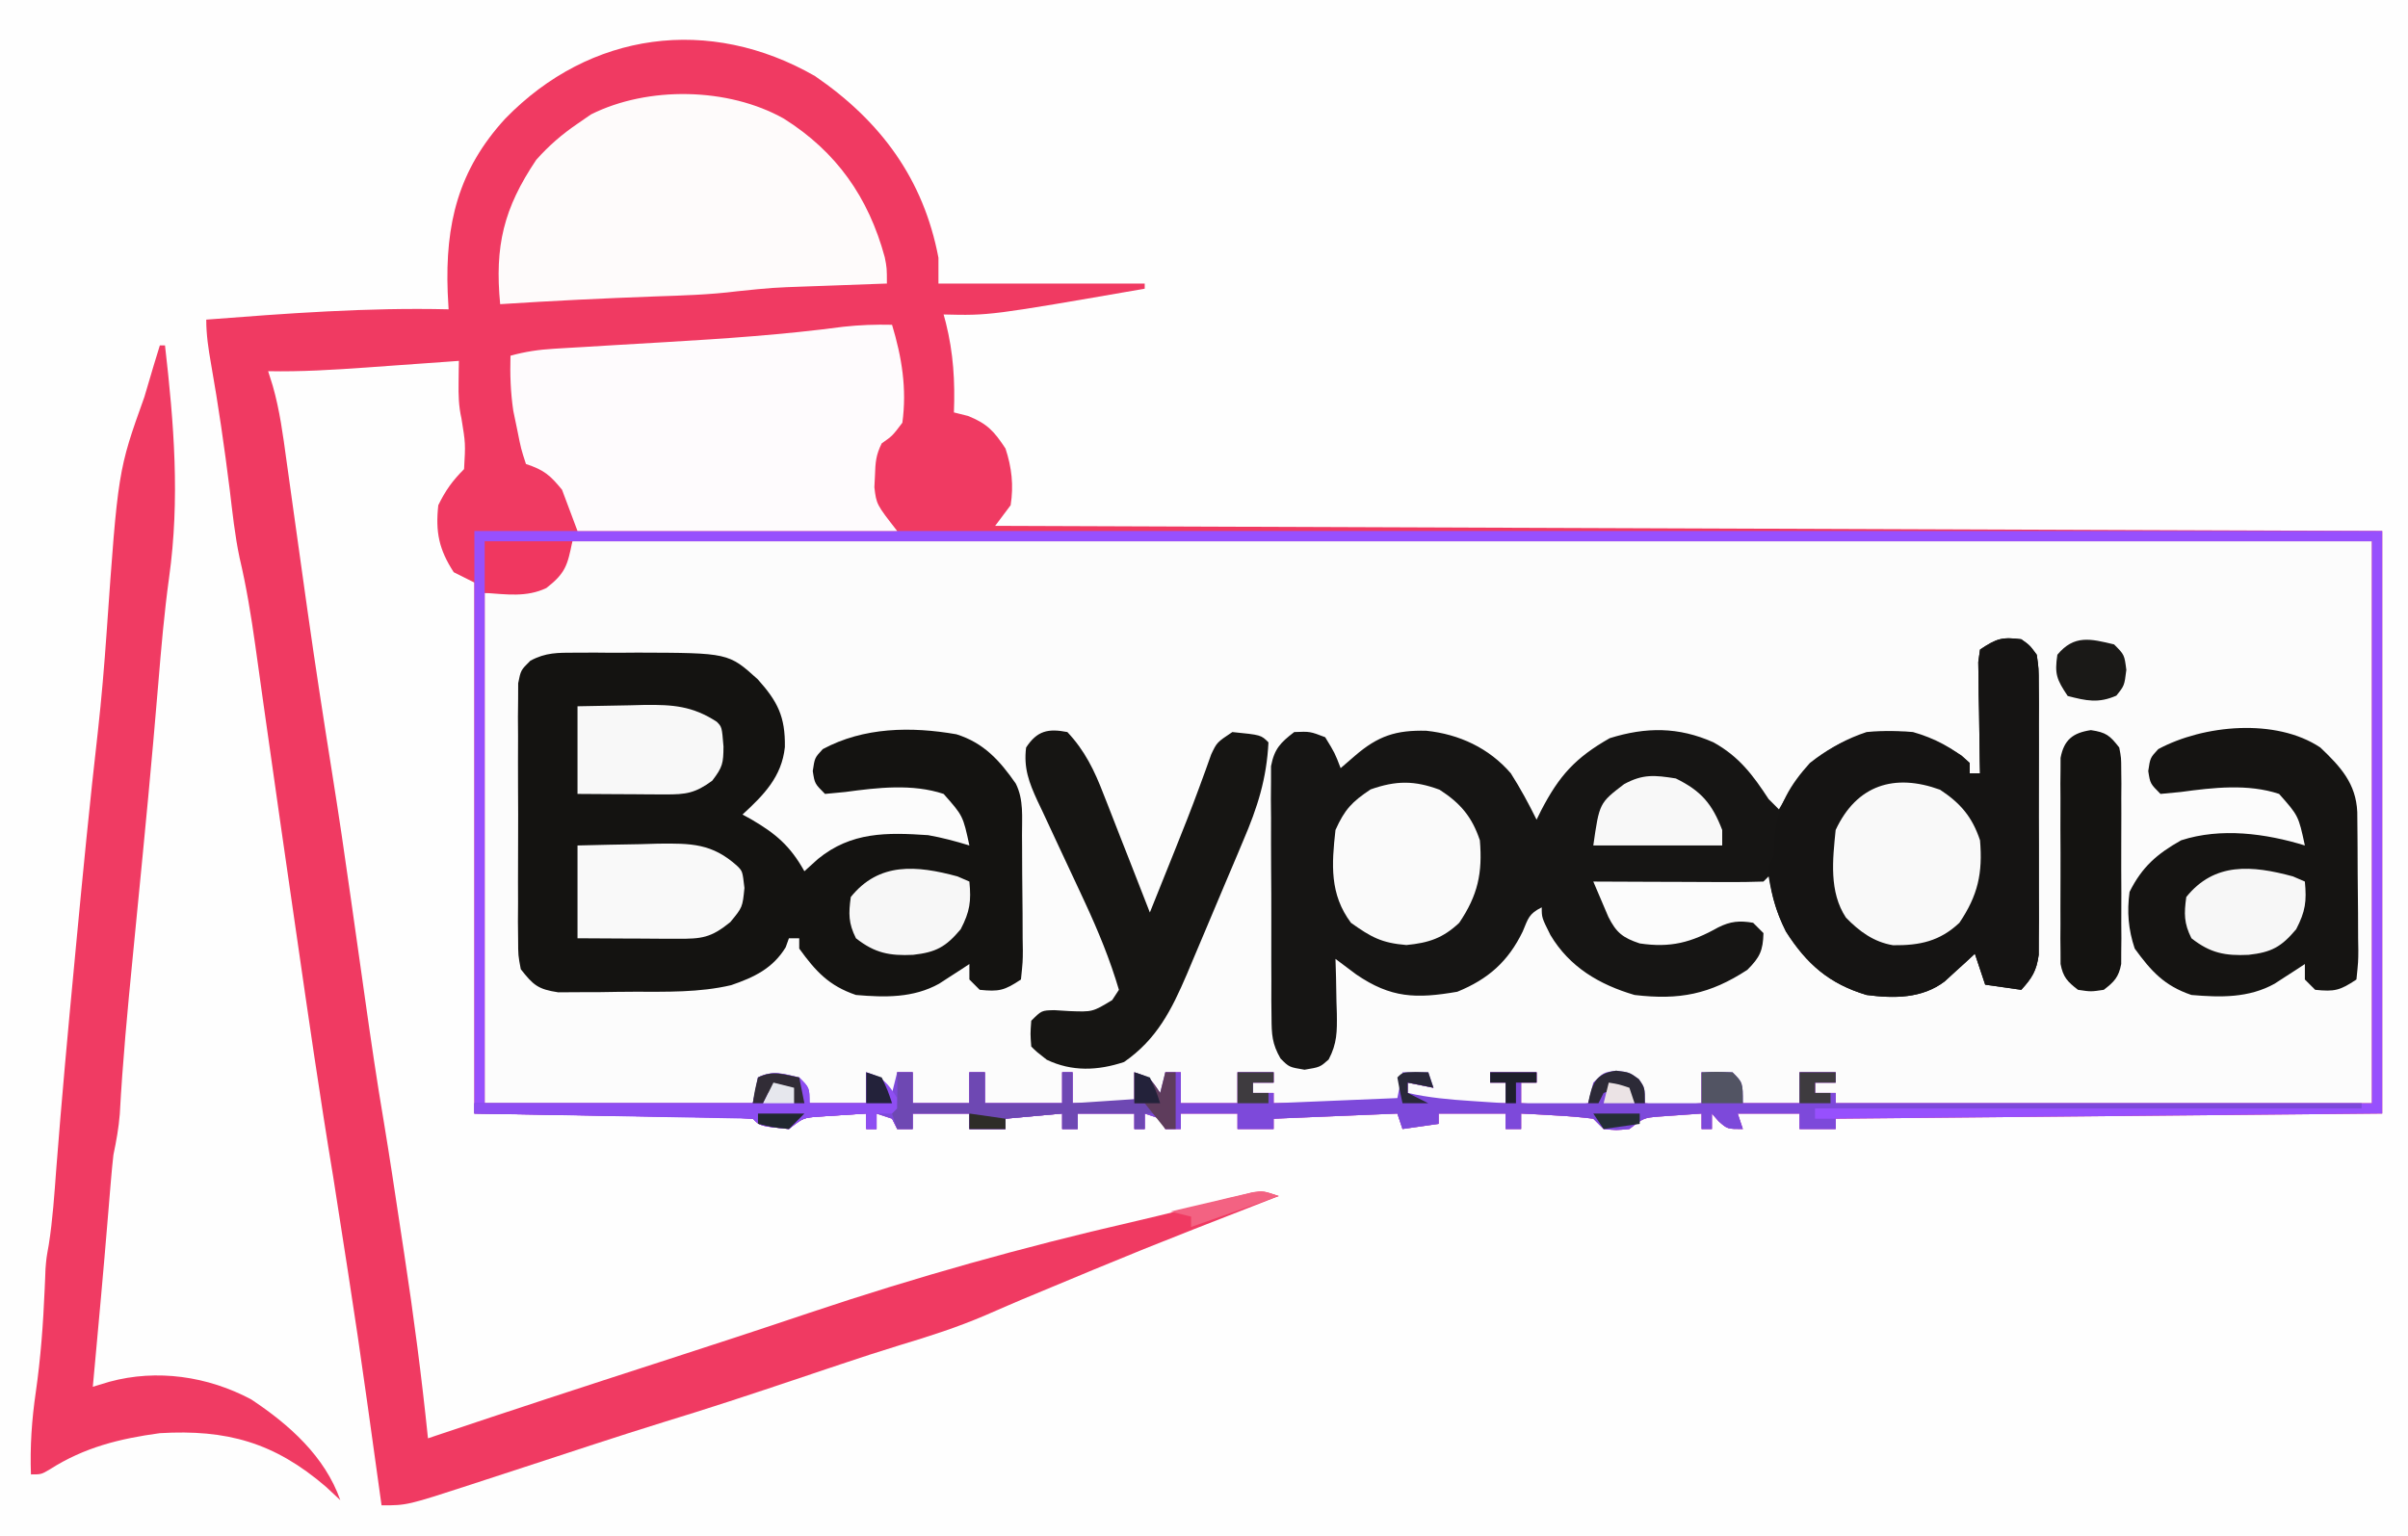 <?xml version="1.0" encoding="UTF-8"?>
<svg version="1.1" xmlns="http://www.w3.org/2000/svg" width="467" height="298">
<rect width="100%" height="100%" fill="#333333" stroke="none"/>
<path d="M0 0 C154.11 0 308.22 0 467 0 C467 98.34 467 196.68 467 298 C312.89 298 158.78 298 0 298 C0 199.66 0 101.32 0 0 Z " fill="#FEFEFE" transform="translate(0,0)"/>
<path d="M0 0 C12.756 8.747 21.039 19.974 23.934 35.238 C23.934 36.888 23.934 38.538 23.934 40.238 C37.134 40.238 50.334 40.238 63.934 40.238 C63.934 40.568 63.934 40.898 63.934 41.238 C33.86 46.459 33.86 46.459 24.934 46.238 C25.078 46.772 25.222 47.306 25.371 47.855 C26.837 53.741 27.161 59.188 26.934 65.238 C27.841 65.465 28.749 65.692 29.684 65.926 C33.431 67.439 34.736 68.901 36.934 72.238 C38.148 75.881 38.545 79.447 37.934 83.238 C36.944 84.558 35.954 85.878 34.934 87.238 C168.089 87.733 168.089 87.733 303.934 88.238 C303.934 125.528 303.934 162.818 303.934 201.238 C268.954 201.568 233.974 201.898 197.934 202.238 C197.934 202.898 197.934 203.558 197.934 204.238 C195.624 204.238 193.314 204.238 190.934 204.238 C190.934 203.248 190.934 202.258 190.934 201.238 C186.974 201.238 183.014 201.238 178.934 201.238 C179.264 202.228 179.594 203.218 179.934 204.238 C176.934 204.238 176.934 204.238 175.246 202.738 C174.813 202.243 174.38 201.748 173.934 201.238 C173.934 202.228 173.934 203.218 173.934 204.238 C173.274 204.238 172.614 204.238 171.934 204.238 C171.934 203.248 171.934 202.258 171.934 201.238 C170.162 201.353 168.391 201.48 166.621 201.613 C165.635 201.683 164.649 201.752 163.633 201.824 C160.718 202.077 160.718 202.077 157.934 204.238 C155.371 204.488 155.371 204.488 152.934 204.238 C152.274 203.578 151.614 202.918 150.934 202.238 C148.569 201.938 146.189 201.743 143.809 201.613 C142.527 201.539 141.246 201.464 139.926 201.387 C138.445 201.313 138.445 201.313 136.934 201.238 C136.934 202.228 136.934 203.218 136.934 204.238 C135.944 204.238 134.954 204.238 133.934 204.238 C133.934 203.248 133.934 202.258 133.934 201.238 C129.644 201.238 125.354 201.238 120.934 201.238 C120.934 201.898 120.934 202.558 120.934 203.238 C118.624 203.568 116.314 203.898 113.934 204.238 C113.604 203.248 113.274 202.258 112.934 201.238 C105.014 201.568 97.094 201.898 88.934 202.238 C88.934 202.898 88.934 203.558 88.934 204.238 C86.624 204.238 84.314 204.238 81.934 204.238 C81.934 203.248 81.934 202.258 81.934 201.238 C78.304 201.238 74.674 201.238 70.934 201.238 C70.934 202.228 70.934 203.218 70.934 204.238 C69.944 204.238 68.954 204.238 67.934 204.238 C67.604 203.578 67.274 202.918 66.934 202.238 C65.944 201.908 64.954 201.578 63.934 201.238 C63.934 202.228 63.934 203.218 63.934 204.238 C63.274 204.238 62.614 204.238 61.934 204.238 C61.934 203.248 61.934 202.258 61.934 201.238 C58.304 201.238 54.674 201.238 50.934 201.238 C50.934 202.228 50.934 203.218 50.934 204.238 C49.944 204.238 48.954 204.238 47.934 204.238 C47.934 203.248 47.934 202.258 47.934 201.238 C44.304 201.568 40.674 201.898 36.934 202.238 C36.934 202.898 36.934 203.558 36.934 204.238 C34.624 204.238 32.314 204.238 29.934 204.238 C29.934 203.248 29.934 202.258 29.934 201.238 C26.304 201.238 22.674 201.238 18.934 201.238 C18.934 202.228 18.934 203.218 18.934 204.238 C17.944 204.238 16.954 204.238 15.934 204.238 C15.604 203.578 15.274 202.918 14.934 202.238 C13.944 201.908 12.954 201.578 11.934 201.238 C11.934 202.228 11.934 203.218 11.934 204.238 C11.274 204.238 10.614 204.238 9.934 204.238 C9.934 203.248 9.934 202.258 9.934 201.238 C7.995 201.352 6.058 201.48 4.121 201.613 C3.042 201.683 1.963 201.752 0.852 201.824 C-2.253 202.05 -2.253 202.05 -5.066 204.238 C-10.622 203.683 -10.622 203.683 -12.066 202.238 C-13.753 202.115 -15.446 202.06 -17.137 202.033 C-18.233 202.013 -19.329 201.993 -20.459 201.972 C-21.62 201.955 -22.781 201.939 -23.977 201.922 C-25.037 201.903 -26.098 201.885 -27.19 201.865 C-31.17 201.797 -35.149 201.737 -39.129 201.676 C-48.018 201.531 -56.908 201.387 -66.066 201.238 C-66.066 167.248 -66.066 133.258 -66.066 98.238 C-67.386 97.578 -68.706 96.918 -70.066 96.238 C-72.928 91.844 -73.634 88.44 -73.066 83.238 C-71.662 80.365 -70.321 78.493 -68.066 76.238 C-67.78 71.267 -67.78 71.267 -68.573 66.406 C-69.114 64.029 -69.165 61.922 -69.129 59.488 C-69.12 58.689 -69.111 57.89 -69.102 57.066 C-69.09 56.463 -69.078 55.86 -69.066 55.238 C-69.903 55.299 -70.74 55.359 -71.602 55.422 C-74.74 55.648 -77.878 55.871 -81.017 56.093 C-83.03 56.236 -85.042 56.381 -87.055 56.527 C-93.407 56.974 -99.698 57.368 -106.066 57.238 C-105.768 58.181 -105.47 59.124 -105.163 60.096 C-103.813 64.837 -103.178 69.639 -102.516 74.516 C-102.377 75.507 -102.237 76.499 -102.094 77.521 C-101.797 79.641 -101.502 81.762 -101.209 83.883 C-100.443 89.425 -99.661 94.964 -98.879 100.504 C-98.724 101.601 -98.57 102.698 -98.41 103.828 C-96.932 114.274 -95.328 124.697 -93.665 135.115 C-92.383 143.146 -91.198 151.185 -90.066 159.238 C-89.343 164.355 -88.616 169.472 -87.889 174.589 C-87.673 176.109 -87.458 177.629 -87.244 179.148 C-86.12 187.1 -84.96 195.036 -83.611 202.954 C-82.491 209.706 -81.482 216.476 -80.462 223.245 C-80.2 224.98 -79.936 226.715 -79.671 228.45 C-77.85 240.355 -76.301 252.258 -75.066 264.238 C-74.267 263.969 -74.267 263.969 -73.45 263.694 C-59.047 258.853 -44.607 254.13 -30.148 249.457 C-20.415 246.311 -10.698 243.128 -1.004 239.863 C19.536 232.972 40.32 227.143 61.434 222.289 C64.818 221.508 68.189 220.683 71.559 219.844 C72.991 219.491 72.991 219.491 74.452 219.131 C76.325 218.668 78.197 218.2 80.068 217.725 C81.343 217.412 81.343 217.412 82.645 217.094 C83.4 216.904 84.156 216.715 84.935 216.52 C86.934 216.238 86.934 216.238 89.934 217.238 C88.795 217.683 88.795 217.683 87.633 218.137 C63.776 227.447 63.776 227.447 40.141 237.301 C38.902 237.831 38.902 237.831 37.639 238.372 C36.078 239.042 34.52 239.717 32.965 240.399 C27.589 242.704 22.134 244.459 16.534 246.138 C12.635 247.33 8.768 248.598 4.902 249.895 C3.866 250.242 3.866 250.242 2.808 250.596 C0.683 251.309 -1.442 252.023 -3.566 252.738 C-12.175 255.635 -20.785 258.484 -29.476 261.126 C-38.406 263.892 -47.277 266.848 -56.163 269.753 C-58.805 270.616 -61.447 271.478 -64.09 272.34 C-64.888 272.601 -65.686 272.863 -66.508 273.132 C-79.104 277.238 -79.104 277.238 -84.066 277.238 C-84.143 276.693 -84.22 276.148 -84.299 275.587 C-88.605 244.529 -88.605 244.529 -93.441 213.551 C-96.044 197.897 -98.294 182.192 -100.566 166.488 C-100.665 165.808 -100.763 165.128 -100.865 164.427 C-102.826 150.876 -104.778 137.324 -106.688 123.766 C-106.804 122.938 -106.921 122.111 -107.042 121.258 C-107.556 117.614 -108.067 113.969 -108.57 110.323 C-109.371 104.619 -110.281 99.028 -111.604 93.423 C-112.52 89.093 -112.975 84.692 -113.504 80.301 C-114.53 72.074 -115.71 63.899 -117.152 55.735 C-117.657 52.855 -118.066 50.169 -118.066 47.238 C-102.388 46.027 -86.798 44.859 -71.066 45.238 C-71.124 44.15 -71.182 43.062 -71.242 41.941 C-71.733 28.762 -69.24 18.225 -60.066 8.238 C-43.624 -8.678 -20.441 -11.744 0 0 Z " fill="#FCFCFC" transform="translate(158.066,14.762)"/>
<path d="M0 0 C12.756 8.747 21.039 19.974 23.934 35.238 C23.934 36.888 23.934 38.538 23.934 40.238 C37.134 40.238 50.334 40.238 63.934 40.238 C63.934 40.568 63.934 40.898 63.934 41.238 C33.86 46.459 33.86 46.459 24.934 46.238 C25.078 46.772 25.222 47.306 25.371 47.855 C26.837 53.741 27.161 59.188 26.934 65.238 C27.841 65.465 28.749 65.692 29.684 65.926 C33.431 67.439 34.736 68.901 36.934 72.238 C38.148 75.881 38.545 79.447 37.934 83.238 C36.944 84.558 35.954 85.878 34.934 87.238 C168.089 87.733 168.089 87.733 303.934 88.238 C303.934 125.528 303.934 162.818 303.934 201.238 C268.954 201.568 233.974 201.898 197.934 202.238 C197.934 202.898 197.934 203.558 197.934 204.238 C195.624 204.238 193.314 204.238 190.934 204.238 C190.934 203.248 190.934 202.258 190.934 201.238 C186.974 201.238 183.014 201.238 178.934 201.238 C179.264 202.228 179.594 203.218 179.934 204.238 C176.934 204.238 176.934 204.238 175.246 202.738 C174.813 202.243 174.38 201.748 173.934 201.238 C173.934 202.228 173.934 203.218 173.934 204.238 C173.274 204.238 172.614 204.238 171.934 204.238 C171.934 203.248 171.934 202.258 171.934 201.238 C170.162 201.353 168.391 201.48 166.621 201.613 C165.635 201.683 164.649 201.752 163.633 201.824 C160.718 202.077 160.718 202.077 157.934 204.238 C155.371 204.488 155.371 204.488 152.934 204.238 C152.274 203.578 151.614 202.918 150.934 202.238 C148.569 201.938 146.189 201.743 143.809 201.613 C142.527 201.539 141.246 201.464 139.926 201.387 C138.445 201.313 138.445 201.313 136.934 201.238 C136.934 202.228 136.934 203.218 136.934 204.238 C135.944 204.238 134.954 204.238 133.934 204.238 C133.934 203.248 133.934 202.258 133.934 201.238 C129.644 201.238 125.354 201.238 120.934 201.238 C120.934 201.898 120.934 202.558 120.934 203.238 C118.624 203.568 116.314 203.898 113.934 204.238 C113.604 203.248 113.274 202.258 112.934 201.238 C105.014 201.568 97.094 201.898 88.934 202.238 C88.934 202.898 88.934 203.558 88.934 204.238 C86.624 204.238 84.314 204.238 81.934 204.238 C81.934 203.248 81.934 202.258 81.934 201.238 C78.304 201.238 74.674 201.238 70.934 201.238 C70.934 202.228 70.934 203.218 70.934 204.238 C69.944 204.238 68.954 204.238 67.934 204.238 C67.604 203.578 67.274 202.918 66.934 202.238 C65.944 201.908 64.954 201.578 63.934 201.238 C63.934 202.228 63.934 203.218 63.934 204.238 C63.274 204.238 62.614 204.238 61.934 204.238 C61.934 203.248 61.934 202.258 61.934 201.238 C58.304 201.238 54.674 201.238 50.934 201.238 C50.934 202.228 50.934 203.218 50.934 204.238 C49.944 204.238 48.954 204.238 47.934 204.238 C47.934 203.248 47.934 202.258 47.934 201.238 C44.304 201.568 40.674 201.898 36.934 202.238 C36.934 202.898 36.934 203.558 36.934 204.238 C34.624 204.238 32.314 204.238 29.934 204.238 C29.934 203.248 29.934 202.258 29.934 201.238 C26.304 201.238 22.674 201.238 18.934 201.238 C18.934 202.228 18.934 203.218 18.934 204.238 C17.944 204.238 16.954 204.238 15.934 204.238 C15.604 203.578 15.274 202.918 14.934 202.238 C13.944 201.908 12.954 201.578 11.934 201.238 C11.934 202.228 11.934 203.218 11.934 204.238 C11.274 204.238 10.614 204.238 9.934 204.238 C9.934 203.248 9.934 202.258 9.934 201.238 C7.995 201.352 6.058 201.48 4.121 201.613 C3.042 201.683 1.963 201.752 0.852 201.824 C-2.253 202.05 -2.253 202.05 -5.066 204.238 C-10.622 203.683 -10.622 203.683 -12.066 202.238 C-13.753 202.115 -15.446 202.06 -17.137 202.033 C-18.233 202.013 -19.329 201.993 -20.459 201.972 C-21.62 201.955 -22.781 201.939 -23.977 201.922 C-25.037 201.903 -26.098 201.885 -27.19 201.865 C-31.17 201.797 -35.149 201.737 -39.129 201.676 C-48.018 201.531 -56.908 201.387 -66.066 201.238 C-66.066 167.248 -66.066 133.258 -66.066 98.238 C-67.386 97.578 -68.706 96.918 -70.066 96.238 C-72.928 91.844 -73.634 88.44 -73.066 83.238 C-71.662 80.365 -70.321 78.493 -68.066 76.238 C-67.78 71.267 -67.78 71.267 -68.573 66.406 C-69.114 64.029 -69.165 61.922 -69.129 59.488 C-69.12 58.689 -69.111 57.89 -69.102 57.066 C-69.09 56.463 -69.078 55.86 -69.066 55.238 C-69.903 55.299 -70.74 55.359 -71.602 55.422 C-74.74 55.648 -77.878 55.871 -81.017 56.093 C-83.03 56.236 -85.042 56.381 -87.055 56.527 C-93.407 56.974 -99.698 57.368 -106.066 57.238 C-105.768 58.181 -105.47 59.124 -105.163 60.096 C-103.813 64.837 -103.178 69.639 -102.516 74.516 C-102.377 75.507 -102.237 76.499 -102.094 77.521 C-101.797 79.641 -101.502 81.762 -101.209 83.883 C-100.443 89.425 -99.661 94.964 -98.879 100.504 C-98.724 101.601 -98.57 102.698 -98.41 103.828 C-96.932 114.274 -95.328 124.697 -93.665 135.115 C-92.383 143.146 -91.198 151.185 -90.066 159.238 C-89.343 164.355 -88.616 169.472 -87.889 174.589 C-87.673 176.109 -87.458 177.629 -87.244 179.148 C-86.12 187.1 -84.96 195.036 -83.611 202.954 C-82.491 209.706 -81.482 216.476 -80.462 223.245 C-80.2 224.98 -79.936 226.715 -79.671 228.45 C-77.85 240.355 -76.301 252.258 -75.066 264.238 C-74.267 263.969 -74.267 263.969 -73.45 263.694 C-59.047 258.853 -44.607 254.13 -30.148 249.457 C-20.415 246.311 -10.698 243.128 -1.004 239.863 C19.536 232.972 40.32 227.143 61.434 222.289 C64.818 221.508 68.189 220.683 71.559 219.844 C72.991 219.491 72.991 219.491 74.452 219.131 C76.325 218.668 78.197 218.2 80.068 217.725 C81.343 217.412 81.343 217.412 82.645 217.094 C83.4 216.904 84.156 216.715 84.935 216.52 C86.934 216.238 86.934 216.238 89.934 217.238 C88.795 217.683 88.795 217.683 87.633 218.137 C63.776 227.447 63.776 227.447 40.141 237.301 C38.902 237.831 38.902 237.831 37.639 238.372 C36.078 239.042 34.52 239.717 32.965 240.399 C27.589 242.704 22.134 244.459 16.534 246.138 C12.635 247.33 8.768 248.598 4.902 249.895 C3.866 250.242 3.866 250.242 2.808 250.596 C0.683 251.309 -1.442 252.023 -3.566 252.738 C-12.175 255.635 -20.785 258.484 -29.476 261.126 C-38.406 263.892 -47.277 266.848 -56.163 269.753 C-58.805 270.616 -61.447 271.478 -64.09 272.34 C-64.888 272.601 -65.686 272.863 -66.508 273.132 C-79.104 277.238 -79.104 277.238 -84.066 277.238 C-84.143 276.693 -84.22 276.148 -84.299 275.587 C-88.605 244.529 -88.605 244.529 -93.441 213.551 C-96.044 197.897 -98.294 182.192 -100.566 166.488 C-100.665 165.808 -100.763 165.128 -100.865 164.427 C-102.826 150.876 -104.778 137.324 -106.688 123.766 C-106.804 122.938 -106.921 122.111 -107.042 121.258 C-107.556 117.614 -108.067 113.969 -108.57 110.323 C-109.371 104.619 -110.281 99.028 -111.604 93.423 C-112.52 89.093 -112.975 84.692 -113.504 80.301 C-114.53 72.074 -115.71 63.899 -117.152 55.735 C-117.657 52.855 -118.066 50.169 -118.066 47.238 C-102.388 46.027 -86.798 44.859 -71.066 45.238 C-71.124 44.15 -71.182 43.062 -71.242 41.941 C-71.733 28.762 -69.24 18.225 -60.066 8.238 C-43.624 -8.678 -20.441 -11.744 0 0 Z M-47.066 90.238 C-48.056 92.218 -49.046 94.198 -50.066 96.238 C-54.066 99.238 -54.066 99.238 -64.066 100.238 C-64.066 132.908 -64.066 165.578 -64.066 199.238 C-46.906 199.238 -29.746 199.238 -12.066 199.238 C-11.571 197.258 -11.571 197.258 -11.066 195.238 C-8.254 194.613 -8.254 194.613 -5.066 194.238 C-2.066 196.238 -2.066 196.238 -1.066 199.238 C2.564 199.238 6.194 199.238 9.934 199.238 C9.934 197.258 9.934 195.278 9.934 193.238 C11.914 194.888 13.894 196.538 15.934 198.238 C15.934 196.588 15.934 194.938 15.934 193.238 C16.924 193.238 17.914 193.238 18.934 193.238 C18.934 195.218 18.934 197.198 18.934 199.238 C22.564 199.238 26.194 199.238 29.934 199.238 C29.934 197.258 29.934 195.278 29.934 193.238 C30.924 193.238 31.914 193.238 32.934 193.238 C32.934 195.218 32.934 197.198 32.934 199.238 C37.884 199.238 42.834 199.238 47.934 199.238 C47.934 197.258 47.934 195.278 47.934 193.238 C48.594 193.238 49.254 193.238 49.934 193.238 C49.934 195.218 49.934 197.198 49.934 199.238 C53.894 199.238 57.854 199.238 61.934 199.238 C61.934 197.258 61.934 195.278 61.934 193.238 C63.914 194.888 65.894 196.538 67.934 198.238 C67.934 196.588 67.934 194.938 67.934 193.238 C68.924 193.238 69.914 193.238 70.934 193.238 C70.934 195.218 70.934 197.198 70.934 199.238 C74.564 199.238 78.194 199.238 81.934 199.238 C81.934 197.258 81.934 195.278 81.934 193.238 C84.244 193.238 86.554 193.238 88.934 193.238 C88.934 193.898 88.934 194.558 88.934 195.238 C87.614 195.238 86.294 195.238 84.934 195.238 C84.934 195.898 84.934 196.558 84.934 197.238 C86.254 197.238 87.574 197.238 88.934 197.238 C88.934 197.898 88.934 198.558 88.934 199.238 C97.184 199.238 105.434 199.238 113.934 199.238 C113.934 197.588 113.934 195.938 113.934 194.238 C115.584 194.238 117.234 194.238 118.934 194.238 C119.264 194.898 119.594 195.558 119.934 196.238 C118.284 195.908 116.634 195.578 114.934 195.238 C114.934 195.898 114.934 196.558 114.934 197.238 C119.153 199.287 122.587 199.45 127.246 199.363 C129.127 199.336 129.127 199.336 131.047 199.309 C131.999 199.285 132.952 199.262 133.934 199.238 C133.934 197.918 133.934 196.598 133.934 195.238 C132.944 195.238 131.954 195.238 130.934 195.238 C130.934 194.578 130.934 193.918 130.934 193.238 C133.904 193.238 136.874 193.238 139.934 193.238 C139.934 193.898 139.934 194.558 139.934 195.238 C138.944 195.238 137.954 195.238 136.934 195.238 C136.934 196.558 136.934 197.878 136.934 199.238 C139.036 199.373 141.141 199.47 143.246 199.551 C144.418 199.609 145.59 199.667 146.797 199.727 C147.832 199.565 148.867 199.404 149.934 199.238 C151.743 196.831 151.743 196.831 152.934 194.238 C155.434 193.613 155.434 193.613 157.934 194.238 C158.305 195.063 158.676 195.888 159.059 196.738 C159.677 197.563 160.296 198.388 160.934 199.238 C164.629 199.705 168.227 199.521 171.934 199.238 C171.934 197.258 171.934 195.278 171.934 193.238 C174.244 193.898 176.554 194.558 178.934 195.238 C179.264 196.558 179.594 197.878 179.934 199.238 C183.564 199.238 187.194 199.238 190.934 199.238 C190.934 197.258 190.934 195.278 190.934 193.238 C193.244 193.238 195.554 193.238 197.934 193.238 C197.934 193.898 197.934 194.558 197.934 195.238 C196.614 195.238 195.294 195.238 193.934 195.238 C193.934 195.898 193.934 196.558 193.934 197.238 C195.254 197.238 196.574 197.238 197.934 197.238 C197.934 197.898 197.934 198.558 197.934 199.238 C232.254 199.238 266.574 199.238 301.934 199.238 C301.934 163.268 301.934 127.298 301.934 90.238 C186.764 90.238 71.594 90.238 -47.066 90.238 Z " fill="#F03A62" transform="translate(158.066,14.762)"/>
<path d="M0 0 C1.632 1.152 1.632 1.152 3 3 C3.381 5.65 3.381 5.65 3.388 8.877 C3.398 10.085 3.407 11.293 3.417 12.538 C3.408 14.497 3.408 14.497 3.398 16.496 C3.4 17.85 3.403 19.204 3.407 20.557 C3.412 23.395 3.405 26.231 3.391 29.069 C3.374 32.702 3.384 36.334 3.402 39.967 C3.413 42.763 3.409 45.558 3.401 48.354 C3.398 50.344 3.408 52.334 3.417 54.323 C3.403 56.14 3.403 56.14 3.388 57.994 C3.386 59.06 3.383 60.125 3.381 61.223 C2.955 64.33 2.084 65.706 0 68 C-2.31 67.67 -4.62 67.34 -7 67 C-7.66 65.02 -8.32 63.04 -9 61 C-9.797 61.741 -9.797 61.741 -10.609 62.496 C-11.316 63.137 -12.022 63.777 -12.75 64.438 C-13.446 65.076 -14.142 65.714 -14.859 66.371 C-19.244 69.707 -24.689 69.697 -30 69 C-37.316 66.814 -41.598 62.957 -45.66 56.582 C-47.488 53.06 -48.349 49.906 -49 46 C-49.33 46.33 -49.66 46.66 -50 47 C-52.448 47.088 -54.868 47.115 -57.316 47.098 C-58.413 47.096 -58.413 47.096 -59.532 47.093 C-61.875 47.088 -64.219 47.075 -66.562 47.062 C-68.148 47.057 -69.733 47.053 -71.318 47.049 C-75.212 47.038 -79.106 47.021 -83 47 C-82.386 48.46 -81.763 49.916 -81.137 51.371 C-80.791 52.182 -80.445 52.994 -80.089 53.83 C-78.538 56.921 -77.283 57.906 -74 59 C-68.014 59.894 -64 58.826 -58.789 55.898 C-56.405 54.701 -54.616 54.538 -52 55 C-51.34 55.66 -50.68 56.32 -50 57 C-50.09 60.406 -50.702 61.702 -53.125 64.125 C-60.407 68.874 -66.312 70.028 -75 69 C-81.84 66.994 -87.613 63.58 -91.312 57.375 C-93 54 -93 54 -93 52 C-95.516 53.258 -95.616 54.141 -96.688 56.688 C-99.514 62.518 -103.395 65.939 -109.375 68.375 C-117.336 69.748 -122.243 69.637 -129 65 C-130.337 64.005 -131.671 63.006 -133 62 C-132.965 63.181 -132.93 64.362 -132.895 65.578 C-132.866 67.135 -132.839 68.693 -132.812 70.25 C-132.775 71.416 -132.775 71.416 -132.736 72.605 C-132.692 76.095 -132.677 78.386 -134.324 81.516 C-136 83 -136 83 -139 83.5 C-142 83 -142 83 -143.662 81.32 C-145.305 78.471 -145.386 76.656 -145.404 73.377 C-145.417 72.249 -145.429 71.121 -145.442 69.959 C-145.44 68.745 -145.437 67.532 -145.434 66.281 C-145.441 64.406 -145.441 64.406 -145.449 62.493 C-145.456 59.85 -145.456 57.208 -145.446 54.565 C-145.435 51.182 -145.455 47.8 -145.484 44.417 C-145.507 41.184 -145.5 37.952 -145.496 34.719 C-145.507 33.505 -145.519 32.292 -145.53 31.041 C-145.521 29.913 -145.511 28.785 -145.502 27.623 C-145.502 26.631 -145.501 25.64 -145.501 24.618 C-144.859 21.262 -143.683 20.057 -141 18 C-137.938 17.875 -137.938 17.875 -135 19 C-133.125 22.062 -133.125 22.062 -132 25 C-131.093 24.216 -130.185 23.433 -129.25 22.625 C-124.752 18.74 -121.266 17.595 -115.371 17.75 C-109.003 18.421 -103.23 21.103 -99 26 C-97.145 28.913 -95.525 31.903 -94 35 C-93.709 34.408 -93.417 33.817 -93.117 33.207 C-89.62 26.465 -86.479 22.978 -79.812 19.188 C-72.775 16.995 -66.481 16.972 -59.688 20 C-54.731 22.75 -52.047 26.336 -49 31 C-48.01 31.99 -48.01 31.99 -47 33 C-46.66 32.408 -46.319 31.817 -45.969 31.207 C-41.835 24.467 -37.545 20.515 -30 18 C-22.705 17.265 -17.744 18.6 -11.562 22.562 C-11.047 23.037 -10.531 23.511 -10 24 C-10 24.66 -10 25.32 -10 26 C-9.34 26 -8.68 26 -8 26 C-8.024 24.925 -8.024 24.925 -8.048 23.829 C-8.11 20.594 -8.149 17.36 -8.188 14.125 C-8.213 12.997 -8.238 11.869 -8.264 10.707 C-8.278 9.092 -8.278 9.092 -8.293 7.445 C-8.317 5.953 -8.317 5.953 -8.341 4.43 C-8.228 3.628 -8.116 2.826 -8 2 C-4.767 -0.155 -3.748 -0.469 0 0 Z " fill="#161514" transform="translate(392,124)"/>
<path d="M0 0 C1.296 -0.004 2.591 -0.008 3.926 -0.012 C4.6 -0.005 5.274 0.001 5.968 0.007 C7.996 0.023 10.023 0.008 12.051 -0.012 C29.686 0.041 29.686 0.041 35.36 5.172 C39.203 9.465 40.709 12.397 40.613 18.309 C40.02 24.08 36.499 27.63 32.398 31.398 C32.93 31.69 33.461 31.981 34.008 32.281 C38.865 35.1 41.658 37.488 44.398 42.398 C45.265 41.615 46.131 40.831 47.023 40.023 C53.482 34.746 60.353 34.852 68.398 35.398 C71.171 35.89 73.701 36.569 76.398 37.398 C75.156 31.637 75.156 31.637 71.398 27.398 C65.356 25.384 58.578 26.174 52.336 27.023 C51.037 27.147 49.737 27.271 48.398 27.398 C46.398 25.398 46.398 25.398 46.023 22.961 C46.398 20.398 46.398 20.398 47.961 18.711 C55.904 14.434 65.08 14.3 73.871 15.828 C79.182 17.486 82.272 20.909 85.398 25.398 C86.975 28.551 86.582 31.936 86.602 35.398 C86.607 36.19 86.613 36.981 86.619 37.797 C86.628 39.471 86.635 41.146 86.639 42.82 C86.648 45.388 86.679 47.956 86.711 50.523 C86.717 52.148 86.723 53.773 86.727 55.398 C86.739 56.169 86.751 56.94 86.764 57.734 C86.755 59.898 86.755 59.898 86.398 63.398 C83.175 65.548 82.131 65.781 78.398 65.398 C77.738 64.738 77.078 64.078 76.398 63.398 C76.398 62.408 76.398 61.418 76.398 60.398 C75.867 60.748 75.336 61.097 74.789 61.457 C73.729 62.14 73.729 62.14 72.648 62.836 C71.604 63.515 71.604 63.515 70.539 64.207 C65.505 67.009 60.026 66.88 54.398 66.398 C49.135 64.611 46.575 61.789 43.398 57.398 C43.398 56.738 43.398 56.078 43.398 55.398 C42.738 55.398 42.078 55.398 41.398 55.398 C41.192 55.976 40.986 56.553 40.773 57.148 C38.27 61.245 34.653 62.969 30.203 64.492 C24.031 65.946 17.65 65.77 11.343 65.769 C9.139 65.773 6.938 65.81 4.734 65.848 C3.326 65.854 1.917 65.857 0.508 65.859 C-0.761 65.868 -2.03 65.876 -3.337 65.884 C-7.268 65.299 -8.181 64.48 -10.602 61.398 C-11.109 58.736 -11.109 58.736 -11.119 55.668 C-11.132 54.517 -11.144 53.365 -11.157 52.179 C-11.149 50.941 -11.141 49.702 -11.133 48.426 C-11.137 47.151 -11.14 45.877 -11.144 44.563 C-11.147 41.869 -11.142 39.176 -11.123 36.481 C-11.1 33.028 -11.113 29.577 -11.137 26.124 C-11.155 22.829 -11.143 19.534 -11.133 16.238 C-11.141 14.998 -11.149 13.757 -11.157 12.479 C-11.145 11.331 -11.132 10.183 -11.119 9 C-11.116 7.988 -11.113 6.976 -11.109 5.934 C-10.602 3.398 -10.602 3.398 -8.76 1.573 C-5.763 -0.058 -3.401 0.01 0 0 Z " fill="#141311" transform="translate(111.602,126.602)"/>
<path d="M0 0 C122.1 0 244.2 0 370 0 C370 37.29 370 74.58 370 113 C335.02 113.33 300.04 113.66 264 114 C264 114.66 264 115.32 264 116 C261.69 116 259.38 116 257 116 C257 115.01 257 114.02 257 113 C253.04 113 249.08 113 245 113 C245.33 113.99 245.66 114.98 246 116 C243 116 243 116 241.312 114.5 C240.879 114.005 240.446 113.51 240 113 C240 113.99 240 114.98 240 116 C239.34 116 238.68 116 238 116 C238 115.01 238 114.02 238 113 C236.228 113.114 234.458 113.242 232.688 113.375 C231.701 113.445 230.715 113.514 229.699 113.586 C226.785 113.839 226.785 113.839 224 116 C221.438 116.25 221.438 116.25 219 116 C218.34 115.34 217.68 114.68 217 114 C214.635 113.699 212.256 113.505 209.875 113.375 C208.594 113.3 207.312 113.225 205.992 113.148 C204.511 113.075 204.511 113.075 203 113 C203 113.99 203 114.98 203 116 C202.01 116 201.02 116 200 116 C200 115.01 200 114.02 200 113 C195.71 113 191.42 113 187 113 C187 113.66 187 114.32 187 115 C183.535 115.495 183.535 115.495 180 116 C179.67 115.01 179.34 114.02 179 113 C167.12 113.495 167.12 113.495 155 114 C155 114.66 155 115.32 155 116 C152.69 116 150.38 116 148 116 C148 115.01 148 114.02 148 113 C144.37 113 140.74 113 137 113 C137 113.99 137 114.98 137 116 C136.01 116 135.02 116 134 116 C133.67 115.34 133.34 114.68 133 114 C132.01 113.67 131.02 113.34 130 113 C130 113.99 130 114.98 130 116 C129.34 116 128.68 116 128 116 C128 115.01 128 114.02 128 113 C124.37 113 120.74 113 117 113 C117 113.99 117 114.98 117 116 C116.01 116 115.02 116 114 116 C114 115.01 114 114.02 114 113 C110.37 113.33 106.74 113.66 103 114 C103 114.66 103 115.32 103 116 C100.69 116 98.38 116 96 116 C96 115.01 96 114.02 96 113 C92.37 113 88.74 113 85 113 C85 113.99 85 114.98 85 116 C84.01 116 83.02 116 82 116 C81.67 115.34 81.34 114.68 81 114 C79.515 113.505 79.515 113.505 78 113 C78 113.99 78 114.98 78 116 C77.34 116 76.68 116 76 116 C76 115.01 76 114.02 76 113 C74.062 113.114 72.124 113.242 70.188 113.375 C69.109 113.445 68.03 113.514 66.918 113.586 C63.814 113.812 63.814 113.812 61 116 C55.444 115.444 55.444 115.444 54 114 C36.18 113.67 18.36 113.34 0 113 C0 75.71 0 38.42 0 0 Z M19 2 C18.01 3.98 17.02 5.96 16 8 C12 11 12 11 2 12 C2 44.67 2 77.34 2 111 C19.16 111 36.32 111 54 111 C54.495 109.02 54.495 109.02 55 107 C57.812 106.375 57.812 106.375 61 106 C64 108 64 108 65 111 C68.63 111 72.26 111 76 111 C76 109.02 76 107.04 76 105 C77.98 106.65 79.96 108.3 82 110 C82 108.35 82 106.7 82 105 C82.99 105 83.98 105 85 105 C85 106.98 85 108.96 85 111 C88.63 111 92.26 111 96 111 C96 109.02 96 107.04 96 105 C96.99 105 97.98 105 99 105 C99 106.98 99 108.96 99 111 C103.95 111 108.9 111 114 111 C114 109.02 114 107.04 114 105 C114.66 105 115.32 105 116 105 C116 106.98 116 108.96 116 111 C119.96 111 123.92 111 128 111 C128 109.02 128 107.04 128 105 C129.98 106.65 131.96 108.3 134 110 C134 108.35 134 106.7 134 105 C134.99 105 135.98 105 137 105 C137 106.98 137 108.96 137 111 C140.63 111 144.26 111 148 111 C148 109.02 148 107.04 148 105 C150.31 105 152.62 105 155 105 C155 105.66 155 106.32 155 107 C153.68 107 152.36 107 151 107 C151 107.66 151 108.32 151 109 C152.32 109 153.64 109 155 109 C155 109.66 155 110.32 155 111 C163.25 111 171.5 111 180 111 C180 109.35 180 107.7 180 106 C181.65 106 183.3 106 185 106 C185.33 106.66 185.66 107.32 186 108 C184.35 107.67 182.7 107.34 181 107 C181 107.66 181 108.32 181 109 C185.219 111.049 188.654 111.212 193.312 111.125 C195.194 111.098 195.194 111.098 197.113 111.07 C198.066 111.047 199.019 111.024 200 111 C200 109.68 200 108.36 200 107 C199.01 107 198.02 107 197 107 C197 106.34 197 105.68 197 105 C199.97 105 202.94 105 206 105 C206 105.66 206 106.32 206 107 C205.01 107 204.02 107 203 107 C203 108.32 203 109.64 203 111 C205.102 111.135 207.207 111.232 209.312 111.312 C210.484 111.371 211.656 111.429 212.863 111.488 C213.898 111.327 214.934 111.166 216 111 C217.809 108.593 217.809 108.593 219 106 C221.5 105.375 221.5 105.375 224 106 C224.371 106.825 224.743 107.65 225.125 108.5 C225.744 109.325 226.363 110.15 227 111 C230.696 111.467 234.293 111.283 238 111 C238 109.02 238 107.04 238 105 C240.31 105.66 242.62 106.32 245 107 C245.33 108.32 245.66 109.64 246 111 C249.63 111 253.26 111 257 111 C257 109.02 257 107.04 257 105 C259.31 105 261.62 105 264 105 C264 105.66 264 106.32 264 107 C262.68 107 261.36 107 260 107 C260 107.66 260 108.32 260 109 C261.32 109 262.64 109 264 109 C264 109.66 264 110.32 264 111 C298.32 111 332.64 111 368 111 C368 75.03 368 39.06 368 2 C252.83 2 137.66 2 19 2 Z " fill="#9750FD" transform="translate(92,103)"/>
<path d="M0 0 C1.901 6.297 2.901 12.42 2 19 C0.062 21.562 0.062 21.562 -2 23 C-3.136 25.271 -3.231 26.723 -3.312 29.25 C-3.369 30.371 -3.369 30.371 -3.426 31.516 C-3.03 34.835 -3.03 34.835 1 40 C-19.46 40 -39.92 40 -61 40 C-61.99 37.36 -62.98 34.72 -64 32 C-66.345 29.142 -67.482 28.173 -71 27 C-71.949 24.086 -71.949 24.086 -72.688 20.375 C-72.939 19.166 -73.19 17.957 -73.449 16.711 C-73.988 13.078 -74.099 9.666 -74 6 C-71.14 5.205 -68.462 4.815 -65.501 4.643 C-64.615 4.589 -63.73 4.536 -62.817 4.481 C-61.863 4.426 -60.909 4.372 -59.926 4.316 C-57.874 4.192 -55.823 4.068 -53.771 3.943 C-50.562 3.753 -47.353 3.565 -44.143 3.378 C-32.526 2.695 -20.989 1.918 -9.45 0.383 C-6.263 0.029 -3.202 -0.071 0 0 Z " fill="#FEFBFD" transform="translate(173,63)"/>
<path d="M0 0 C0.33 0 0.66 0 1 0 C2.749 15.239 3.918 29.774 1.792 45.033 C0.848 51.899 0.258 58.782 -0.312 65.688 C-0.563 68.646 -0.818 71.604 -1.074 74.562 C-1.143 75.36 -1.213 76.158 -1.284 76.98 C-1.906 84.074 -2.583 91.162 -3.27 98.25 C-3.381 99.398 -3.492 100.546 -3.607 101.729 C-4.163 107.458 -4.723 113.187 -5.286 118.915 C-6.269 128.972 -7.224 139.011 -7.767 149.103 C-7.985 151.814 -8.444 154.341 -9 157 C-9.18 158.579 -9.334 160.162 -9.465 161.746 C-9.58 163.111 -9.58 163.111 -9.698 164.504 C-9.777 165.472 -9.856 166.44 -9.938 167.438 C-10.11 169.49 -10.283 171.542 -10.457 173.594 C-10.545 174.646 -10.634 175.697 -10.725 176.781 C-11.171 182.002 -11.647 187.22 -12.125 192.438 C-12.213 193.396 -12.3 194.355 -12.39 195.344 C-12.593 197.562 -12.796 199.781 -13 202 C-11.931 201.676 -10.863 201.353 -9.762 201.02 C-0.556 198.524 9.278 199.953 17.707 204.441 C25.087 209.328 32.016 215.496 35 224 C34.072 223.134 33.144 222.268 32.188 221.375 C22.172 212.77 12.927 210.239 0 211 C-7.824 212.064 -14.633 213.745 -21.328 218.012 C-23 219 -23 219 -25 219 C-25.191 213.551 -24.846 208.462 -24.062 203.062 C-23.111 196.43 -22.623 189.859 -22.342 183.166 C-22.31 182.45 -22.279 181.734 -22.246 180.996 C-22.222 180.369 -22.198 179.742 -22.174 179.095 C-22 177 -22 177 -21.542 174.452 C-20.777 169.578 -20.457 164.688 -20.09 159.77 C-19.055 146.395 -17.833 133.042 -16.562 119.688 C-16.453 118.528 -16.343 117.368 -16.231 116.174 C-14.929 102.399 -13.59 88.633 -12.019 74.886 C-11.311 68.511 -10.773 62.14 -10.328 55.742 C-8.117 24.29 -8.117 24.29 -3 10 C-2.385 7.961 -1.779 5.92 -1.188 3.875 C-0.794 2.583 -0.399 1.291 0 0 Z " fill="#F03B63" transform="translate(31,67)"/>
<path d="M0 0 C1.632 1.152 1.632 1.152 3 3 C3.381 5.65 3.381 5.65 3.388 8.877 C3.398 10.085 3.407 11.293 3.417 12.538 C3.411 13.844 3.405 15.15 3.398 16.496 C3.4 17.85 3.403 19.204 3.407 20.557 C3.412 23.395 3.405 26.231 3.391 29.069 C3.374 32.702 3.384 36.334 3.402 39.967 C3.413 42.763 3.409 45.558 3.401 48.354 C3.398 50.344 3.408 52.334 3.417 54.323 C3.407 55.535 3.398 56.746 3.388 57.994 C3.386 59.06 3.383 60.125 3.381 61.223 C2.955 64.33 2.084 65.706 0 68 C-2.31 67.67 -4.62 67.34 -7 67 C-7.66 65.02 -8.32 63.04 -9 61 C-9.797 61.741 -9.797 61.741 -10.609 62.496 C-11.316 63.137 -12.022 63.777 -12.75 64.438 C-13.446 65.076 -14.142 65.714 -14.859 66.371 C-19.244 69.707 -24.689 69.697 -30 69 C-37.226 66.841 -41.642 63.021 -45.656 56.707 C-47.676 52.639 -48.79 48.545 -49 44 C-48.67 43.34 -48.34 42.68 -48 42 C-47.923 40.647 -47.863 39.292 -47.812 37.938 C-47.206 32.23 -44.816 28.225 -41 24 C-34.729 19.03 -28.955 17.246 -21 18 C-16.899 19.159 -13.146 21.106 -10 24 C-10 24.66 -10 25.32 -10 26 C-9.34 26 -8.68 26 -8 26 C-8.016 25.283 -8.031 24.567 -8.048 23.829 C-8.11 20.594 -8.149 17.36 -8.188 14.125 C-8.213 12.997 -8.238 11.869 -8.264 10.707 C-8.273 9.631 -8.283 8.554 -8.293 7.445 C-8.309 6.45 -8.324 5.455 -8.341 4.43 C-8.172 3.227 -8.172 3.227 -8 2 C-4.767 -0.155 -3.748 -0.469 0 0 Z " fill="#151413" transform="translate(392,124)"/>
<path d="M0 0 C10.229 6.431 16.44 15.288 19.59 26.906 C20 29 20 29 20 32 C18.927 32.038 18.927 32.038 17.832 32.076 C14.555 32.193 11.277 32.315 8 32.438 C6.875 32.477 5.749 32.516 4.59 32.557 C-2.257 32.801 -2.257 32.801 -9.066 33.504 C-14.351 34.17 -19.617 34.322 -24.938 34.5 C-34.969 34.866 -44.983 35.352 -55 36 C-56.082 24.703 -54.32 17.396 -48 8 C-45.557 5.253 -43.032 3.068 -40 1 C-38.701 0.103 -38.701 0.103 -37.375 -0.812 C-26.335 -6.332 -10.773 -6.055 0 0 Z " fill="#FEFBFB" transform="translate(152,23)"/>
<path d="M0 0 C3.926 3.727 6.906 6.968 7.161 12.5 C7.181 14 7.195 15.5 7.203 17 C7.209 17.791 7.215 18.583 7.22 19.398 C7.23 21.073 7.236 22.747 7.24 24.422 C7.25 26.99 7.281 29.557 7.312 32.125 C7.319 33.75 7.324 35.375 7.328 37 C7.34 37.771 7.353 38.542 7.366 39.336 C7.356 41.5 7.356 41.5 7 45 C3.776 47.149 2.733 47.383 -1 47 C-1.66 46.34 -2.32 45.68 -3 45 C-3 44.01 -3 43.02 -3 42 C-3.531 42.349 -4.062 42.699 -4.609 43.059 C-5.669 43.741 -5.669 43.741 -6.75 44.438 C-7.446 44.89 -8.142 45.342 -8.859 45.809 C-13.894 48.611 -19.373 48.482 -25 48 C-30.281 46.206 -32.799 43.39 -36 39 C-37.244 35.269 -37.522 31.874 -37 28 C-34.582 23.163 -31.684 20.635 -27 18 C-19.296 15.498 -10.581 16.667 -3 19 C-4.242 13.238 -4.242 13.238 -8 9 C-14.043 6.986 -20.821 7.775 -27.062 8.625 C-29.012 8.811 -29.012 8.811 -31 9 C-33 7 -33 7 -33.375 4.562 C-33 2 -33 2 -31.438 0.312 C-22.671 -4.408 -8.613 -5.755 0 0 Z " fill="#151412" transform="translate(450,145)"/>
<path d="M0 0 C3.399 3.604 5.264 7.484 7.016 12.051 C7.276 12.71 7.537 13.368 7.806 14.047 C8.629 16.132 9.439 18.222 10.25 20.312 C10.809 21.735 11.369 23.158 11.93 24.58 C13.296 28.05 14.651 31.524 16 35 C16.865 32.849 17.728 30.698 18.591 28.546 C19.324 26.718 20.058 24.89 20.794 23.063 C22.421 19.007 24.037 14.952 25.539 10.848 C25.959 9.702 26.38 8.556 26.812 7.375 C27.17 6.372 27.527 5.369 27.895 4.336 C29 2 29 2 32 0 C37.556 0.556 37.556 0.556 39 2 C38.652 9.05 36.875 14.627 34.105 21.074 C33.717 22.002 33.328 22.929 32.928 23.885 C32.109 25.832 31.284 27.778 30.454 29.721 C29.189 32.684 27.944 35.655 26.701 38.627 C25.9 40.527 25.097 42.426 24.293 44.324 C23.923 45.206 23.553 46.087 23.172 46.995 C20.207 53.903 17.352 59.603 11 64 C5.904 65.699 0.884 65.903 -4 63.562 C-6 62 -6 62 -7 61 C-7.188 58.562 -7.188 58.562 -7 56 C-5 54 -5 54 -2.539 53.945 C-1.097 54.034 -1.097 54.034 0.375 54.125 C4.881 54.3 4.881 54.3 8.688 52 C9.121 51.34 9.554 50.68 10 50 C8.263 44.117 6.001 38.631 3.426 33.078 C2.931 32.01 2.931 32.01 2.426 30.92 C1.039 27.937 -0.354 24.957 -1.756 21.982 C-2.787 19.789 -3.806 17.59 -4.824 15.391 C-5.143 14.723 -5.462 14.055 -5.79 13.367 C-7.439 9.786 -8.502 6.958 -8 3 C-5.871 -0.25 -3.75 -0.732 0 0 Z " fill="#161513" transform="translate(207,142)"/>
<path d="M0 0 C2 2 2 2 2 5 C5.63 5 9.26 5 13 5 C13 3.02 13 1.04 13 -1 C16 0 16 0 18 3 C18.33 1.68 18.66 0.36 19 -1 C19.99 -1 20.98 -1 22 -1 C22 0.98 22 2.96 22 5 C25.63 5 29.26 5 33 5 C33 3.02 33 1.04 33 -1 C33.99 -1 34.98 -1 36 -1 C36 0.98 36 2.96 36 5 C40.95 5 45.9 5 51 5 C51 3.02 51 1.04 51 -1 C51.66 -1 52.32 -1 53 -1 C53 0.98 53 2.96 53 5 C56.96 5 60.92 5 65 5 C65 3.02 65 1.04 65 -1 C68 0 68 0 70 3 C70.33 1.68 70.66 0.36 71 -1 C71.99 -1 72.98 -1 74 -1 C74 0.98 74 2.96 74 5 C77.63 5 81.26 5 85 5 C85 3.02 85 1.04 85 -1 C87.31 -1 89.62 -1 92 -1 C92 -0.34 92 0.32 92 1 C90.68 1 89.36 1 88 1 C88 1.66 88 2.32 88 3 C89.32 3 90.64 3 92 3 C92 3.66 92 4.32 92 5 C103.88 4.505 103.88 4.505 116 4 C116.33 2.35 116.66 0.7 117 -1 C118.65 -1 120.3 -1 122 -1 C122.33 -0.01 122.66 0.98 123 2 C121.35 1.67 119.7 1.34 118 1 C118 1.66 118 2.32 118 3 C122.099 3.933 126.12 4.288 130.312 4.562 C132.194 4.688 132.194 4.688 134.113 4.816 C135.542 4.907 135.542 4.907 137 5 C137 3.68 137 2.36 137 1 C136.01 1 135.02 1 134 1 C134 0.34 134 -0.32 134 -1 C136.97 -1 139.94 -1 143 -1 C143 -0.34 143 0.32 143 1 C142.01 1 141.02 1 140 1 C140 2.32 140 3.64 140 5 C144.29 5 148.58 5 153 5 C153.33 3.68 153.66 2.36 154 1 C156 -1 156 -1 158.438 -1.312 C161 -1 161 -1 162.812 0.312 C164 2 164 2 164 5 C167.63 5 171.26 5 175 5 C175 3.02 175 1.04 175 -1 C177.875 -1.125 177.875 -1.125 181 -1 C183 1 183 1 183 5 C186.63 5 190.26 5 194 5 C194 3.02 194 1.04 194 -1 C196.31 -1 198.62 -1 201 -1 C201 -0.34 201 0.32 201 1 C199.68 1 198.36 1 197 1 C197 1.66 197 2.32 197 3 C198.32 3 199.64 3 201 3 C201 3.66 201 4.32 201 5 C234.66 5 268.32 5 303 5 C303 5.33 303 5.66 303 6 C268.02 6 233.04 6 197 6 C197 6.66 197 7.32 197 8 C198.32 8 199.64 8 201 8 C201 8.66 201 9.32 201 10 C198.69 10 196.38 10 194 10 C194 9.01 194 8.02 194 7 C190.04 7 186.08 7 182 7 C182.33 7.99 182.66 8.98 183 10 C180 10 180 10 178.312 8.5 C177.879 8.005 177.446 7.51 177 7 C177 7.99 177 8.98 177 10 C176.34 10 175.68 10 175 10 C175 9.01 175 8.02 175 7 C173.228 7.114 171.458 7.242 169.688 7.375 C168.701 7.445 167.715 7.514 166.699 7.586 C163.785 7.839 163.785 7.839 161 10 C158.438 10.25 158.438 10.25 156 10 C155.01 9.01 155.01 9.01 154 8 C151.635 7.699 149.256 7.505 146.875 7.375 C145.594 7.3 144.312 7.225 142.992 7.148 C141.511 7.075 141.511 7.075 140 7 C140 7.99 140 8.98 140 10 C139.01 10 138.02 10 137 10 C137 9.01 137 8.02 137 7 C132.71 7 128.42 7 124 7 C124 7.66 124 8.32 124 9 C121.69 9.33 119.38 9.66 117 10 C116.67 9.01 116.34 8.02 116 7 C104.12 7.495 104.12 7.495 92 8 C92 8.66 92 9.32 92 10 C89.69 10 87.38 10 85 10 C85 9.01 85 8.02 85 7 C81.37 7 77.74 7 74 7 C74 7.99 74 8.98 74 10 C73.01 10 72.02 10 71 10 C70.67 9.34 70.34 8.68 70 8 C69.01 7.67 68.02 7.34 67 7 C67 7.99 67 8.98 67 10 C66.34 10 65.68 10 65 10 C65 9.01 65 8.02 65 7 C61.37 7 57.74 7 54 7 C54 7.99 54 8.98 54 10 C53.01 10 52.02 10 51 10 C51 9.01 51 8.02 51 7 C47.37 7.33 43.74 7.66 40 8 C40 8.66 40 9.32 40 10 C37.69 10 35.38 10 33 10 C33 9.01 33 8.02 33 7 C29.37 7 25.74 7 22 7 C22 7.99 22 8.98 22 10 C21.01 10 20.02 10 19 10 C18.505 9.01 18.505 9.01 18 8 C17.01 7.67 16.02 7.34 15 7 C15 7.99 15 8.98 15 10 C14.34 10 13.68 10 13 10 C13 9.01 13 8.02 13 7 C11.062 7.114 9.124 7.242 7.188 7.375 C6.109 7.445 5.03 7.514 3.918 7.586 C0.814 7.812 0.814 7.812 -2 10 C-7.556 9.444 -7.556 9.444 -9 8 C-10.687 7.877 -12.379 7.822 -14.071 7.795 C-15.152 7.775 -16.233 7.755 -17.346 7.734 C-18.522 7.718 -19.698 7.701 -20.91 7.684 C-22.706 7.652 -22.706 7.652 -24.538 7.621 C-28.379 7.555 -32.221 7.496 -36.062 7.438 C-38.66 7.394 -41.257 7.351 -43.854 7.307 C-50.236 7.199 -56.618 7.098 -63 7 C-63 6.34 -63 5.68 -63 5 C-45.18 5 -27.36 5 -9 5 C-8.67 3.35 -8.34 1.7 -8 0 C-5.093 -1.454 -3.104 -0.711 0 0 Z " fill="#7D49DA" transform="translate(155,209)"/>
<path d="M0 0 C3.986 2.627 6.24 5.282 7.75 9.812 C8.289 16.177 7.349 20.482 3.75 25.812 C-0.055 29.387 -3.913 30.222 -9.117 30.164 C-12.853 29.548 -15.642 27.491 -18.25 24.812 C-21.559 19.805 -20.828 13.552 -20.25 7.812 C-16.171 -0.951 -8.818 -3.222 0 0 Z " fill="#F9F9F9" transform="translate(376.25,153.188)"/>
<path d="M0 0 C4.038 2.603 6.293 5.254 7.812 9.812 C8.352 16.177 7.411 20.482 3.812 25.812 C0.644 28.789 -2.093 29.707 -6.438 30.125 C-11.255 29.724 -13.254 28.611 -17.188 25.812 C-21.343 20.252 -20.934 14.482 -20.188 7.812 C-18.391 3.805 -16.991 2.348 -13.375 -0.062 C-8.468 -1.794 -4.883 -1.819 0 0 Z " fill="#FAFAFA" transform="translate(279.188,153.188)"/>
<path d="M0 0 C4.042 -0.108 8.082 -0.187 12.125 -0.25 C13.267 -0.284 14.409 -0.317 15.586 -0.352 C22.033 -0.427 26.128 -0.417 31 4 C32 5 32 5 32.375 8.25 C32 12 32 12 29.625 14.875 C25.859 17.924 24.116 18.122 19.336 18.098 C18.214 18.094 17.093 18.091 15.938 18.088 C14.762 18.08 13.586 18.071 12.375 18.062 C11.192 18.058 10.008 18.053 8.789 18.049 C5.859 18.037 2.93 18.019 0 18 C0 12.06 0 6.12 0 0 Z " fill="#F9F9F9" transform="translate(112,164)"/>
<path d="M0 0 C2.983 0.447 3.668 1.035 5.5 3.375 C5.881 5.386 5.881 5.386 5.888 7.707 C5.898 8.578 5.907 9.449 5.917 10.346 C5.911 11.284 5.905 12.222 5.898 13.188 C5.903 14.635 5.903 14.635 5.907 16.113 C5.909 18.153 5.904 20.194 5.891 22.235 C5.875 25.363 5.891 28.49 5.91 31.617 C5.908 33.599 5.904 35.581 5.898 37.562 C5.908 38.969 5.908 38.969 5.917 40.404 C5.907 41.275 5.898 42.146 5.888 43.043 C5.886 43.809 5.883 44.575 5.881 45.364 C5.397 47.918 4.541 48.808 2.5 50.375 C0 50.75 0 50.75 -2.5 50.375 C-4.541 48.808 -5.397 47.918 -5.881 45.364 C-5.885 44.215 -5.885 44.215 -5.888 43.043 C-5.898 42.172 -5.907 41.301 -5.917 40.404 C-5.911 39.466 -5.905 38.528 -5.898 37.562 C-5.901 36.597 -5.904 35.632 -5.907 34.637 C-5.909 32.597 -5.904 30.556 -5.891 28.515 C-5.875 25.387 -5.891 22.26 -5.91 19.133 C-5.908 17.151 -5.904 15.169 -5.898 13.188 C-5.905 12.25 -5.911 11.312 -5.917 10.346 C-5.907 9.475 -5.898 8.604 -5.888 7.707 C-5.886 6.941 -5.883 6.175 -5.881 5.386 C-5.212 1.855 -3.466 0.52 0 0 Z " fill="#141311" transform="translate(405.5,141.625)"/>
<path d="M0 0 C3.375 -0.081 6.749 -0.141 10.125 -0.188 C11.552 -0.225 11.552 -0.225 13.008 -0.264 C18.459 -0.32 22.281 -0.071 27 3 C28 4 28 4 28.312 7.812 C28.284 11.034 28.171 11.778 26.125 14.438 C22.831 16.86 21.038 17.121 16.992 17.098 C16.006 17.094 15.02 17.091 14.004 17.088 C12.971 17.08 11.939 17.071 10.875 17.062 C9.315 17.056 9.315 17.056 7.723 17.049 C5.148 17.037 2.574 17.019 0 17 C0 11.39 0 5.78 0 0 Z " fill="#F8F8F8" transform="translate(112,137)"/>
<path d="M0 0 C0.763 0.33 1.526 0.66 2.312 1 C2.678 4.834 2.423 6.788 0.625 10.25 C-2.274 13.697 -4.167 14.718 -8.609 15.215 C-13.135 15.428 -16.016 14.893 -19.688 12 C-21.15 9.074 -21.133 7.244 -20.688 4 C-15.215 -2.803 -7.94 -2.153 0 0 Z " fill="#F7F7F7" transform="translate(444.688,170)"/>
<path d="M0 0 C0.763 0.33 1.526 0.66 2.312 1 C2.678 4.834 2.423 6.788 0.625 10.25 C-2.274 13.697 -4.167 14.718 -8.609 15.215 C-13.135 15.428 -16.016 14.893 -19.688 12 C-21.15 9.074 -21.133 7.244 -20.688 4 C-15.215 -2.803 -7.94 -2.153 0 0 Z " fill="#F7F7F7" transform="translate(185.688,170)"/>
<path d="M0 0 C2 2 2 2 2 5 C5.63 5 9.26 5 13 5 C13 3.02 13 1.04 13 -1 C16.412 0.137 17.119 1.043 19 4 C19 4.66 19 5.32 19 6 C19.99 6.495 19.99 6.495 21 7 C19.02 7 17.04 7 15 7 C15 7.99 15 8.98 15 10 C14.34 10 13.68 10 13 10 C13 9.01 13 8.02 13 7 C11.062 7.114 9.124 7.242 7.188 7.375 C6.109 7.445 5.03 7.514 3.918 7.586 C0.814 7.812 0.814 7.812 -2 10 C-7.556 9.444 -7.556 9.444 -9 8 C-10.687 7.877 -12.379 7.822 -14.071 7.795 C-15.152 7.775 -16.233 7.755 -17.346 7.734 C-18.522 7.718 -19.698 7.701 -20.91 7.684 C-22.706 7.652 -22.706 7.652 -24.538 7.621 C-28.379 7.555 -32.221 7.496 -36.062 7.438 C-38.66 7.394 -41.257 7.351 -43.854 7.307 C-50.236 7.199 -56.618 7.098 -63 7 C-63 6.34 -63 5.68 -63 5 C-45.18 5 -27.36 5 -9 5 C-8.67 3.35 -8.34 1.7 -8 0 C-5.093 -1.454 -3.104 -0.711 0 0 Z " fill="#8E4EF2" transform="translate(155,209)"/>
<path d="M0 0 C4.909 2.408 7.052 4.912 9 10 C9 10.99 9 11.98 9 13 C0.75 13 -7.5 13 -16 13 C-14.824 4.769 -14.824 4.769 -10.031 1.105 C-6.382 -0.881 -4.118 -0.654 0 0 Z " fill="#F8F8F8" transform="translate(325,151)"/>
<path d="M0 0 C0.99 0 1.98 0 3 0 C3 1.98 3 3.96 3 6 C6.63 6 10.26 6 14 6 C14 4.02 14 2.04 14 0 C14.99 0 15.98 0 17 0 C17 1.98 17 3.96 17 6 C21.95 6 26.9 6 32 6 C32 4.02 32 2.04 32 0 C32.66 0 33.32 0 34 0 C34 1.98 34 3.96 34 6 C38.95 5.67 43.9 5.34 49 5 C49.495 6.485 49.495 6.485 50 8 C49.34 8 48.68 8 48 8 C48 8.99 48 9.98 48 11 C47.34 11 46.68 11 46 11 C46 10.01 46 9.02 46 8 C42.37 8 38.74 8 35 8 C35 8.99 35 9.98 35 11 C34.01 11 33.02 11 32 11 C32 10.01 32 9.02 32 8 C28.37 8.33 24.74 8.66 21 9 C21 9.66 21 10.32 21 11 C18.69 11 16.38 11 14 11 C14 10.01 14 9.02 14 8 C10.37 8 6.74 8 3 8 C3 8.99 3 9.98 3 11 C2.01 11 1.02 11 0 11 C-0.33 10.01 -0.66 9.02 -1 8 C-0.67 7.67 -0.34 7.34 0 7 C0.041 4.667 0.042 2.333 0 0 Z " fill="#6E48B3" transform="translate(174,208)"/>
<path d="M0 0 C5.61 0 11.22 0 17 0 C16.054 4.729 15.646 6.182 11.965 9.062 C8.104 10.905 4.184 10.283 0 10 C0 6.7 0 3.4 0 0 Z " fill="#F03760" transform="translate(94,105)"/>
<path d="M0 0 C2 2 2 2 2.375 4.938 C2 8 2 8 0.438 9.938 C-3.051 11.458 -5.369 10.941 -9 10 C-11.148 6.779 -11.561 5.74 -11 2 C-7.752 -1.897 -4.622 -1.113 0 0 Z " fill="#1A1917" transform="translate(410,125)"/>
<path d="M0 0 C3 1 3 1 5 4 C5.33 2.68 5.66 1.36 6 0 C6.66 0 7.32 0 8 0 C8 3.63 8 7.26 8 11 C7.34 11 6.68 11 6 11 C4.667 9.333 3.333 7.667 2 6 C1.34 6 0.68 6 0 6 C0 4.02 0 2.04 0 0 Z " fill="#5E3C5C" transform="translate(220,208)"/>
<path d="M0 0 C2.875 -0.125 2.875 -0.125 6 0 C8 2 8 2 8 6 C5.36 6 2.72 6 0 6 C0 4.02 0 2.04 0 0 Z " fill="#525463" transform="translate(330,208)"/>
<path d="M0 0 C-5.61 1.98 -11.22 3.96 -17 6 C-17 5.34 -17 4.68 -17 4 C-18.32 3.67 -19.64 3.34 -21 3 C-18.064 2.303 -15.127 1.617 -12.188 0.938 C-11.354 0.738 -10.521 0.539 -9.662 0.334 C-8.86 0.15 -8.057 -0.033 -7.23 -0.223 C-6.123 -0.482 -6.123 -0.482 -4.993 -0.746 C-3 -1 -3 -1 0 0 Z " fill="#F36282" transform="translate(248,232)"/>
<path d="M0 0 C2.31 0 4.62 0 7 0 C7 0.66 7 1.32 7 2 C5.68 2 4.36 2 3 2 C3 2.66 3 3.32 3 4 C3.99 4 4.98 4 6 4 C6 4.66 6 5.32 6 6 C4.02 6 2.04 6 0 6 C0 4.02 0 2.04 0 0 Z " fill="#3E3B3F" transform="translate(349,208)"/>
<path d="M0 0 C2.31 0 4.62 0 7 0 C7 0.66 7 1.32 7 2 C5.68 2 4.36 2 3 2 C3 2.66 3 3.32 3 4 C3.99 4 4.98 4 6 4 C6 4.66 6 5.32 6 6 C4.02 6 2.04 6 0 6 C0 4.02 0 2.04 0 0 Z " fill="#3E3B3F" transform="translate(240,208)"/>
<path d="M0 0 C2.562 0.312 2.562 0.312 4.375 1.625 C5.562 3.312 5.562 3.312 5.562 6.312 C4.902 6.312 4.242 6.312 3.562 6.312 C2.902 5.322 2.243 4.332 1.562 3.312 C-0.413 3.66 -0.413 3.66 -2.438 4.312 C-2.768 4.973 -3.098 5.633 -3.438 6.312 C-4.098 6.312 -4.758 6.312 -5.438 6.312 C-4.699 2.619 -4.09 0.524 0 0 Z " fill="#2C2A37" transform="translate(313.438,207.688)"/>
<path d="M0 0 C0.33 1.65 0.66 3.3 1 5 C0.34 5 -0.32 5 -1 5 C-1.33 4.01 -1.66 3.02 -2 2 C-3.975 2.348 -3.975 2.348 -6 3 C-6.33 3.66 -6.66 4.32 -7 5 C-7.66 5 -8.32 5 -9 5 C-8.625 2.562 -8.625 2.562 -8 0 C-5.138 -1.431 -3.066 -0.6 0 0 Z " fill="#312C36" transform="translate(155,209)"/>
<path d="M0 0 C1.207 0.031 1.207 0.031 2.438 0.062 C2.768 1.052 3.098 2.042 3.438 3.062 C1.788 2.732 0.138 2.402 -1.562 2.062 C-1.562 2.723 -1.562 3.382 -1.562 4.062 C-0.242 4.723 1.077 5.383 2.438 6.062 C0.787 6.062 -0.863 6.062 -2.562 6.062 C-2.945 4.406 -3.276 2.738 -3.562 1.062 C-2.562 0.062 -2.562 0.062 0 0 Z " fill="#292839" transform="translate(274.562,207.938)"/>
<path d="M0 0 C2.97 0 5.94 0 9 0 C9 0.66 9 1.32 9 2 C7.68 2 6.36 2 5 2 C5 3.32 5 4.64 5 6 C4.34 6 3.68 6 3 6 C3 4.68 3 3.36 3 2 C2.01 2 1.02 2 0 2 C0 1.34 0 0.68 0 0 Z " fill="#1E202C" transform="translate(289,208)"/>
<path d="M0 0 C0.99 0.33 1.98 0.66 3 1 C4.188 3.562 4.188 3.562 5 6 C3.35 6 1.7 6 0 6 C0 4.02 0 2.04 0 0 Z " fill="#23223A" transform="translate(220,208)"/>
<path d="M0 0 C0.99 0.33 1.98 0.66 3 1 C4.188 3.562 4.188 3.562 5 6 C3.35 6 1.7 6 0 6 C0 4.02 0 2.04 0 0 Z " fill="#23223A" transform="translate(168,208)"/>
<path d="M0 0 C1.938 0.312 1.938 0.312 4 1 C4.33 1.99 4.66 2.98 5 4 C3.02 4 1.04 4 -1 4 C-0.67 2.68 -0.34 1.36 0 0 Z " fill="#EBE3E5" transform="translate(312,210)"/>
<path d="M0 0 C1.32 0.33 2.64 0.66 4 1 C4 1.99 4 2.98 4 4 C2.02 4 0.04 4 -2 4 C-1.34 2.68 -0.68 1.36 0 0 Z " fill="#E6E7ED" transform="translate(150,210)"/>
<path d="M0 0 C2.97 0 5.94 0 9 0 C9 0.66 9 1.32 9 2 C6.69 2.33 4.38 2.66 2 3 C1.34 2.01 0.68 1.02 0 0 Z " fill="#252E36" transform="translate(309,216)"/>
<path d="M0 0 C2.97 0 5.94 0 9 0 C7.515 1.485 7.515 1.485 6 3 C2.812 2.688 2.812 2.688 0 2 C0 1.34 0 0.68 0 0 Z " fill="#222830" transform="translate(147,216)"/>
<path d="M0 0 C2.31 0.33 4.62 0.66 7 1 C7 1.66 7 2.32 7 3 C4.69 3 2.38 3 0 3 C0 2.01 0 1.02 0 0 Z " fill="#2E2D28" transform="translate(188,216)"/>
</svg>
